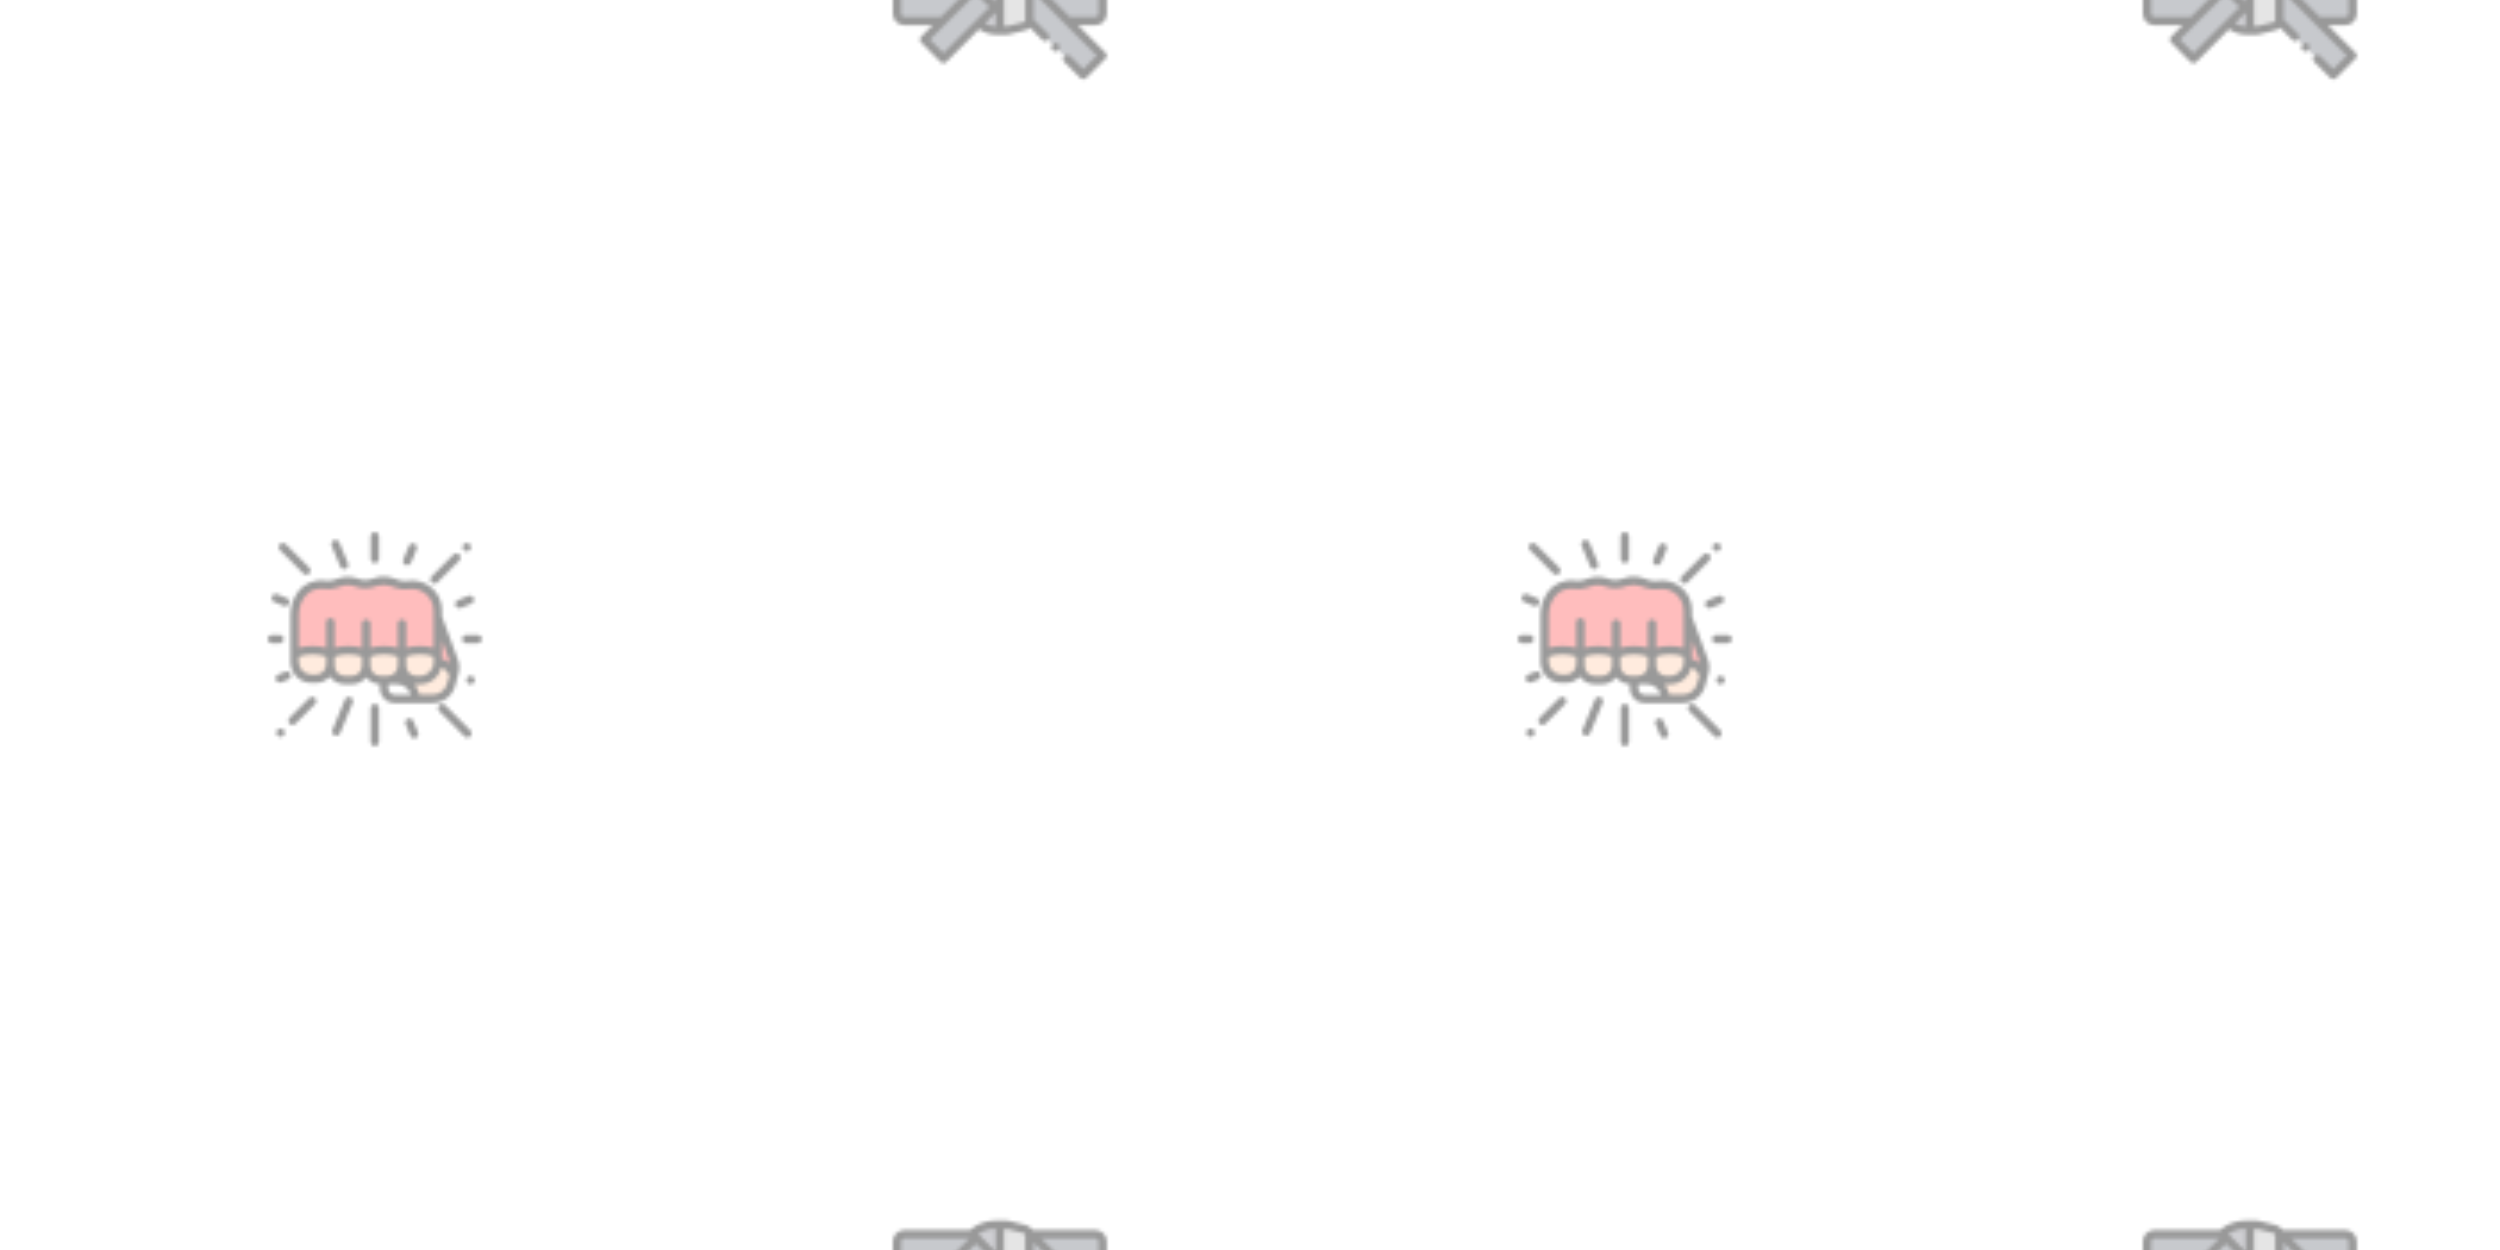 <svg xmlns="http://www.w3.org/2000/svg" xmlns:xlink="http://www.w3.org/1999/xlink" xmlns:fi="http://pattern.flaticon.com/" x="0" y="0" width="700" height="350" viewBox="0 0 700 350" opacity="0.4"><rect x="0px" y="0px" width="100%" height="100%" opacity="1" fill="#fff"/><defs><g transform="matrix(0.117 0 0 0.117 250 -23)" id="L1_2"><path d="M255.833,202.913l-50.447,50.447l0,0c12.216,10.659,27.88,16.532,44.092,16.532h21.368  L255.833,202.913z" fill="#878791"/><path d="M332.234,158.913h152.894c9.318,0,16.872,7.554,16.872,16.872v54.255  c0,9.318-7.554,16.872-16.872,16.872h-64.727L332.234,158.913z" fill="#737882"/><path d="M315.478,259.245l-40.871,10.194c-9.453,2.358-18.606-4.793-18.606-14.536V150.922  c0-9.743,9.153-16.893,18.606-14.536l40.871,10.194c6.673,1.664,11.356,7.658,11.356,14.536v83.593  C326.833,251.587,322.151,257.581,315.478,259.245z" fill="#bebebe"/><path d="M114.167,246.913H26.872c-9.318,0-16.872-7.554-16.872-16.872v-54.255  c0-9.318,7.554-16.872,16.872-16.872H202.5L114.167,246.913z" fill="#737882"/><path d="M243.722,212.274l-54.125-55.098l0,0c15.792-13.7,35.996-21.242,56.901-21.242h23.334  L243.722,212.274z" fill="#878791"/><g><rect x="127px" y="164px" width="65px" height="175px" transform="matrix(-0.707 -0.707 0.707 -0.707 94.48 544.134)" fill="#737882"/><path d="M328.833,249.323 455.58,376.069 501.894,329.755 323.901,151.762z" fill="#737882"/></g><path d="M512,230.041v-54.255c0-14.817-12.055-26.873-26.872-26.873H335.194l-4.222-4.222c-0.425-0.425-0.883-0.795-1.359-1.127  c-3.138-3.175-7.136-5.544-11.716-6.686l-40.871-10.194c-2.304-0.575-4.634-0.814-6.935-0.737c-0.087-0.002-0.171-0.013-0.258-0.013  h-23.334c-22.939,0-45.117,8.162-62.598,22.979H26.873C12.055,148.913,0,160.968,0,175.785v54.255  c0,14.817,12.055,26.872,26.873,26.872h68.19l-27.364,27.364c-3.905,3.905-3.905,10.237,0,14.143l46.314,46.314  c1.875,1.875,4.419,2.929,7.071,2.929s5.196-1.054,7.071-2.929l78.114-78.114c12.697,8.601,27.728,13.271,43.209,13.271h21.353  c0.031,0,0.063,0.004,0.094,0.004c2.029,0,4.076-0.248,6.101-0.753l40.872-10.194c4.1-1.022,7.74-3.023,10.71-5.708l28.745,28.744  c1.953,1.952,4.512,2.929,7.071,2.929s5.119-0.977,7.071-2.929c3.905-3.905,3.905-10.237,0-14.143l-34.661-34.661v-64.344  l150.918,150.918l-32.172,32.172l-31.391-31.392c-3.905-3.903-10.237-3.904-14.142,0c-3.905,3.905-3.906,10.237,0,14.143  l38.462,38.463c1.875,1.875,4.419,2.929,7.071,2.929s5.196-1.054,7.071-2.929l46.315-46.314c1.875-1.876,2.929-4.419,2.929-7.071  s-1.054-5.195-2.929-7.071l-65.771-65.771h41.933C499.945,256.913,512,244.858,512,230.041z M246.499,145.934h0.006  c-0.327,1.624-0.505,3.291-0.505,4.988v47.682l-0.852,0.852l-40.437-41.164C217.092,150.268,231.596,145.934,246.499,145.934z   M114.167,236.913H26.873c-3.79,0-6.873-3.083-6.873-6.872v-54.255c0-3.79,3.083-6.873,6.873-6.873h156.19l-68.043,68.043  C114.738,236.932,114.455,236.913,114.167,236.913z M121.083,323.52l-32.172-32.172l109.872-109.871l32.172,32.172L121.083,323.52z   M246,226.889v28.015c0,1.667,0.172,3.305,0.487,4.902c-9.104-0.478-17.922-3.119-25.734-7.67L246,226.889z M316.833,244.71  c0,2.291-1.552,4.278-3.775,4.833l-40.872,10.194c-2.052,0.514-3.558-0.35-4.272-0.907c-0.715-0.559-1.915-1.812-1.915-3.925  V150.922c0-2.114,1.2-3.367,1.915-3.925c0.562-0.439,1.611-1.064,3.03-1.064c0.387,0,0.802,0.047,1.242,0.156l40.872,10.194  c2.223,0.555,3.775,2.542,3.775,4.833V244.71z M355.194,168.913h129.934c3.789,0,6.872,3.083,6.872,6.873v54.255  c0,3.789-3.083,6.872-6.872,6.872h-61.933L355.194,168.913z"/><path d="M389.173,299.662c-2.63,0-5.21,1.069-7.07,2.93c-1.86,1.86-2.93,4.44-2.93,7.07s1.07,5.21,2.93,7.069  c1.86,1.87,4.44,2.931,7.07,2.931s5.21-1.061,7.07-2.931c1.86-1.859,2.93-4.439,2.93-7.069s-1.07-5.21-2.93-7.07  C394.383,300.731,391.803,299.662,389.173,299.662z"/></g><g transform="matrix(0.117 0 0 0.117 75 149)" id="L1_4"><path d="M278.136,354.043v20.175c0,13.616,11.038,24.654,24.654,24.654h91.962  c20.574,0,38.57-13.85,43.839-33.737l7.896-29.806c2.387-9.01,1.94-18.536-1.28-27.282l-38.583-104.801L278.136,354.043z" fill="#ffcdac"/><path d="M445.208,308.045l-38.583-104.801l-0.007,0.008v109.45c0,0,25.826,7.19,32.495,18.843l5.726,10.005  l1.649-6.224C448.875,326.318,448.427,316.792,445.208,308.045z" fill="#ff5a5a"/><path d="M308.702,354.043h-20.135h-10.43v20.175c0,13.616,11.038,24.654,24.654,24.654h50.74l0,0  C353.53,374.113,333.46,354.043,308.702,354.043z" fill="#ffffff"/><g><path d="M64,224.243V310.5c0,22.272,18.055,40.327,40.327,40.327h10.976   c18.972,0,34.351-15.379,34.351-34.351V215.784L64,224.243z" fill="#ffcdac"/><path d="M149.654,219v100.692c0,18.972,15.379,34.351,34.351,34.351h16.952   c18.972,0,34.351-15.379,34.351-34.351V219H149.654z" fill="#ffcdac"/><path d="M235.309,219v100.692c0,18.972,15.379,34.351,34.351,34.351h16.952   c18.972,0,34.351-15.379,34.351-34.351V219H235.309z" fill="#ffcdac"/><path d="M320.963,219v100.692c0,18.972,15.379,34.351,34.351,34.351h8.922   c23.406,0,42.381-18.975,42.381-42.381v-91.101L320.963,219z" fill="#ffcdac"/></g><path d="M149.654,290.751L149.654,290.751c27.506-10.924,58.148-10.924,85.654,0l0,0  c27.507-10.924,58.148-10.924,85.654,0l0,0l0,0c27.506-10.924,58.148-10.924,85.654,0l0,0V187.056  c0-11.006-2.964-21.808-8.579-31.273c-12.221-20.597-35.32-32.188-59.137-29.676l-5.151,0.543  c-8.421,0.888-16.934-0.091-24.934-2.869l-12.657-4.395c-11.703-4.064-24.405-4.245-36.219-0.518l-9.696,3.059  c-12.458,3.931-25.883,3.509-38.071-1.197l0,0c-12.715-4.909-26.759-5.149-39.634-0.679l-9.432,3.275  c-8.836,3.068-18.286,3.938-27.534,2.534l0,0c-21.173-3.214-42.398,5.471-55.245,22.604l0,0C69.729,162.602,64,179.793,64,197.461  v93.29l0,0C91.507,279.827,122.148,279.827,149.654,290.751z" fill="#ff5a5a"/><path d="M448.258,367.695l7.896-29.807c2.928-11.054,2.388-22.568-1.563-33.298l-37.974-103.148v-14.386  c0-12.794-3.451-25.373-9.979-36.375c-14.17-23.883-41.177-37.435-68.787-34.518l-5.15,0.543c-6.913,0.729-14.038-0.09-20.604-2.371  l-12.657-4.395c-13.641-4.736-28.737-4.952-42.508-0.608l-9.696,3.059c-10.254,3.235-21.428,2.885-31.46-0.988  c-14.904-5.755-31.423-6.037-46.517-0.797l-9.432,3.275c-7.274,2.526-15.143,3.249-22.753,2.094  c-24.854-3.771-49.665,6.378-64.747,26.492C60.509,158.23,54,177.76,54,197.461V310.5c0,27.75,22.577,50.327,50.327,50.327h10.976  c13.115,0,24.913-5.726,33.04-14.805c8.086,10.923,21.059,18.02,35.662,18.02h16.953c13.837,0,26.211-6.373,34.351-16.334  c7.839,9.594,19.608,15.846,32.827,16.296v10.213c0,19.108,15.545,34.653,34.653,34.653h91.963  C419.833,408.871,441.835,391.938,448.258,367.695z M436.396,313.26c-5.744-4.629-12.514-7.894-19.779-9.469v-13.246  c0-0.005,0-0.01,0-0.016v-22.141v-9.056l19.206,52.168C436.037,312.082,436.214,312.672,436.396,313.26z M330.963,319.692v-21.92  c21.389-6.983,44.265-6.983,65.654,0v13.891c0,17.855-14.526,32.381-32.381,32.381h-8.922  C341.887,344.043,330.963,333.119,330.963,319.692z M74,197.461c0-15.402,5.089-30.672,14.329-42.995  c10.656-14.211,28.184-21.382,45.744-18.717c10.81,1.641,21.985,0.612,32.315-2.974l9.432-3.275  c10.627-3.69,22.259-3.491,32.752,0.561c14.247,5.5,30.116,5.999,44.681,1.404l9.695-3.059c9.696-3.058,20.325-2.907,29.931,0.428  l12.657,4.395c9.326,3.238,19.445,4.402,29.263,3.367l5.15-0.543c19.868-2.1,39.293,7.652,49.488,24.833  c4.697,7.916,7.179,16.966,7.179,26.17v40.403v40.93v8.515c-21.537-5.836-44.117-5.836-65.654,0V219c0-5.523-4.477-10-10-10  s-10,4.477-10,10v57.904c-21.537-5.836-44.117-5.836-65.654,0V219c0-5.523-4.477-10-10-10s-10,4.477-10,10v57.904  c-21.538-5.835-44.117-5.835-65.655,0V219v-3.216c0-5.523-4.477-10-10-10s-10,4.477-10,10V219v57.904  c-21.537-5.836-44.117-5.836-65.654,0v-8.515v-44.146L74,197.461L74,197.461z M115.303,340.827h-10.976  C87.604,340.827,74,327.223,74,310.5v-12.728c21.389-6.983,44.265-6.983,65.654,0v18.704  C139.654,329.903,128.73,340.827,115.303,340.827z M200.958,344.043h-16.953c-13.427,0-24.351-10.924-24.351-24.351v-3.216v-18.704  c21.389-6.983,44.265-6.983,65.655,0v21.92C225.309,333.119,214.385,344.043,200.958,344.043z M245.309,319.692v-21.92  c21.389-6.983,44.265-6.983,65.654,0v21.92c0,13.427-10.924,24.351-24.351,24.351H269.66  C256.233,344.043,245.309,333.119,245.309,319.692z M288.136,374.218v-10.197c0.144,0.006,0.285,0.022,0.43,0.022h20.135  c15.729,0,29.05,10.484,33.358,24.828h-39.27C294.709,388.871,288.136,382.298,288.136,374.218z M394.752,388.871h-32.153  c-1.742-9.408-5.882-17.983-11.778-25.055c1.478,0.149,2.976,0.227,4.493,0.227h8.922c24.608,0,45.295-17.061,50.883-39.972  c6.376,2.087,11.893,6.466,15.314,12.443l3.688,6.444l-5.197,19.615C424.823,378.057,410.771,388.871,394.752,388.871z"/><path d="M256,74c5.523,0,10-4.477,10-10V10c0-5.523-4.477-10-10-10s-10,4.477-10,10v54C246,69.523,250.477,74,256,74z"/><path d="M84.929,99.071C86.881,101.024,89.441,102,92,102s5.119-0.976,7.071-2.929c3.905-3.905,3.905-10.237,0-14.143l-56-56  c-3.905-3.905-10.237-3.905-14.143,0c-3.905,3.905-3.905,10.237,0,14.143L84.929,99.071z"/><path d="M398.871,123.129c2.559,0,5.119-0.976,7.071-2.929l52.254-52.254c3.905-3.905,3.905-10.237,0-14.143  c-3.905-3.905-10.237-3.905-14.143,0l-52.254,52.254c-3.905,3.905-3.905,10.237,0,14.143  C393.752,122.153,396.312,123.129,398.871,123.129z"/><path d="M476,46c2.63,0,5.21-1.07,7.07-2.93S486,38.63,486,36s-1.07-5.21-2.93-7.07C481.21,27.07,478.63,26,476,26  s-5.21,1.07-7.07,2.93C467.07,30.79,466,33.37,466,36s1.07,5.21,2.93,7.07C470.79,44.93,473.37,46,476,46z"/><path d="M424.22,414.11c-3.905-3.905-10.237-3.905-14.142,0s-3.906,10.237,0,14.142l60.472,60.473  c1.953,1.953,4.512,2.929,7.071,2.929c2.559,0,5.119-0.977,7.071-2.929c3.905-3.905,3.906-10.237,0-14.142L424.22,414.11z"/><path d="M98.921,397.267L51.927,444.26c-3.905,3.905-3.905,10.237,0,14.143c1.953,1.953,4.512,2.929,7.071,2.929  s5.119-0.976,7.071-2.929l46.994-46.994c3.905-3.905,3.905-10.237,0-14.143C109.158,393.362,102.826,393.362,98.921,397.267z"/><path d="M30.42,469.92c-2.64,0-5.21,1.06-7.08,2.92c-1.86,1.86-2.92,4.44-2.92,7.08c0,2.63,1.06,5.21,2.92,7.07  c1.87,1.86,4.45,2.93,7.08,2.93c2.62,0,5.2-1.07,7.07-2.93c1.86-1.86,2.93-4.44,2.93-7.07c0-2.64-1.07-5.22-2.93-7.08  C35.62,470.98,33.05,469.92,30.42,469.92z"/><path d="M256,411.167c-5.523,0-10,4.477-10,10V502c0,5.523,4.477,10,10,10c5.523,0,10-4.477,10-10v-80.833  C266,415.645,261.523,411.167,256,411.167z"/><path d="M502,246h-27.014c-5.523,0-10,4.477-10,10c0,5.523,4.477,10,10,10H502c5.523,0,10-4.477,10-10S507.523,246,502,246z"/><path d="M37.84,256c0-5.523-4.477-10-10-10H10c-5.523,0-10,4.477-10,10c0,5.523,4.477,10,10,10h17.84  C33.363,266,37.84,261.523,37.84,256z"/><path d="M173.286,82.442c1.595,3.851,5.318,6.176,9.243,6.176c1.275,0,2.572-0.245,3.823-0.764  c5.103-2.113,7.525-7.963,5.412-13.065l-20.665-49.89c-2.114-5.102-7.964-7.527-13.065-5.412c-5.103,2.113-7.525,7.963-5.412,13.065  L173.286,82.442z"/><path d="M15.093,167.037l22.804,9.445c1.251,0.519,2.547,0.764,3.823,0.764c3.924,0,7.648-2.325,9.243-6.176  c2.113-5.103-0.31-10.952-5.412-13.065l-22.804-9.445c-5.102-2.112-10.952,0.31-13.065,5.412S9.991,164.924,15.093,167.037z"/><path d="M329.494,78.569c1.252,0.519,2.548,0.764,3.823,0.764c3.924,0,7.647-2.325,9.243-6.175l13.392-32.331  c2.114-5.103-0.31-10.952-5.412-13.066c-5.104-2.112-10.952,0.31-13.066,5.412l-13.392,32.33  C321.968,70.606,324.392,76.456,329.494,78.569z"/><path d="M485.25,344.04c-2.63,0-5.21,1.07-7.07,2.93c-1.87,1.86-2.93,4.44-2.93,7.07c0,2.64,1.06,5.21,2.93,7.07  c1.86,1.86,4.44,2.93,7.07,2.93s5.21-1.07,7.07-2.93s2.93-4.43,2.93-7.07c0-2.63-1.07-5.21-2.93-7.07  C490.46,345.11,487.88,344.04,485.25,344.04z"/><path d="M197.715,395.099c-5.101-2.113-10.952,0.31-13.065,5.412l-30.173,72.843c-2.114,5.102,0.31,10.952,5.412,13.065  c1.251,0.519,2.547,0.764,3.823,0.764c3.924,0,7.647-2.325,9.243-6.176l30.173-72.843  C205.241,403.063,202.818,397.212,197.715,395.099z"/><path d="M347.958,451.875c-2.114-5.103-7.964-7.527-13.065-5.412c-5.103,2.113-7.526,7.963-5.412,13.065l11.421,27.572  c1.595,3.852,5.318,6.176,9.243,6.176c1.275,0,2.572-0.245,3.823-0.764c5.103-2.113,7.526-7.963,5.412-13.065L347.958,451.875z"/><path d="M479.448,152.621l-24.958,10.338c-5.103,2.113-7.526,7.963-5.412,13.065c1.595,3.851,5.318,6.176,9.243,6.176  c1.275,0,2.572-0.245,3.823-0.764l24.958-10.338c5.103-2.113,7.526-7.963,5.412-13.065S484.548,150.506,479.448,152.621z"/><path d="M28.729,360.143c1.275,0,2.572-0.245,3.823-0.764l16.482-6.827c5.103-2.114,7.526-7.963,5.412-13.065  c-2.114-5.103-7.965-7.527-13.065-5.412l-16.482,6.827c-5.103,2.114-7.526,7.963-5.412,13.065  C21.082,357.818,24.805,360.143,28.729,360.143z"/></g></defs><g fi:class="KUsePattern"><pattern id="pattern_L1_2" width="350" height="350" patternUnits="userSpaceOnUse"><use xlink:href="#L1_2" x="-350" y="-350"/><use xlink:href="#L1_2" x="0" y="-350"/><use xlink:href="#L1_2" x="350" y="-350"/><use xlink:href="#L1_2" x="-350" y="0"/><use xlink:href="#L1_2" x="0" y="0"/><use xlink:href="#L1_2" x="350" y="0"/><use xlink:href="#L1_2" x="-350" y="350"/><use xlink:href="#L1_2" x="0" y="350"/><use xlink:href="#L1_2" x="350" y="350"/></pattern><rect x="0" y="0" width="100%" height="100%" fill="url(#pattern_L1_2)"/></g><g fi:class="KUsePattern"><pattern id="pattern_L1_4" width="350" height="350" patternUnits="userSpaceOnUse"><use xlink:href="#L1_4" x="-350" y="-350"/><use xlink:href="#L1_4" x="0" y="-350"/><use xlink:href="#L1_4" x="350" y="-350"/><use xlink:href="#L1_4" x="-350" y="0"/><use xlink:href="#L1_4" x="0" y="0"/><use xlink:href="#L1_4" x="350" y="0"/><use xlink:href="#L1_4" x="-350" y="350"/><use xlink:href="#L1_4" x="0" y="350"/><use xlink:href="#L1_4" x="350" y="350"/></pattern><rect x="0" y="0" width="100%" height="100%" fill="url(#pattern_L1_4)"/></g></svg>